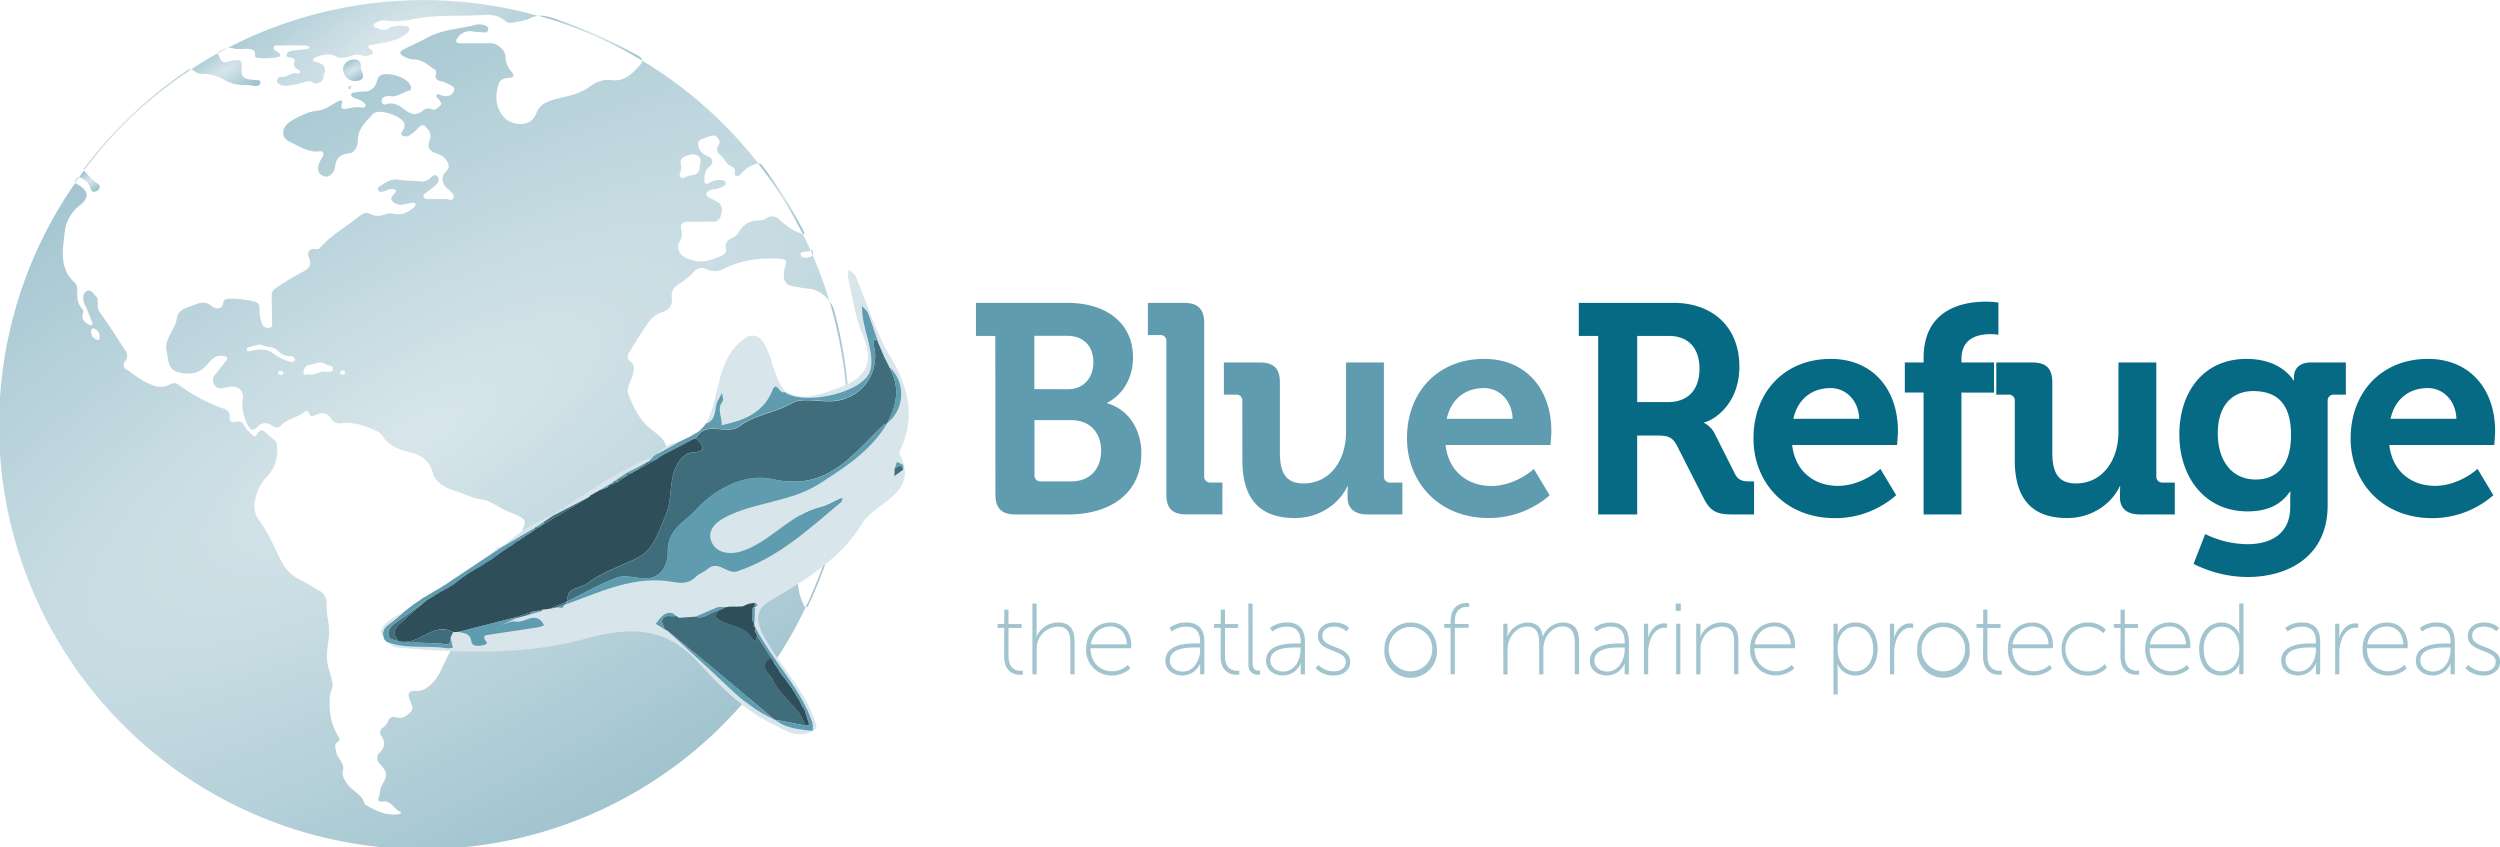 <svg xmlns="http://www.w3.org/2000/svg" xmlns:xlink="http://www.w3.org/1999/xlink" viewBox="0 0 949.71 321.92"><defs><style>.a{fill:#a1c4cf;}.b{fill:url(#a);}.c{fill:url(#b);}.d{fill:url(#c);}.e{fill:url(#d);}.f{fill:url(#e);}.g{fill:url(#f);}.h{fill:url(#g);}.i{fill:url(#h);}.j{fill:url(#i);}.k{fill:url(#j);}.l{fill:url(#k);}.m{fill:url(#l);}.n{fill:url(#m);}.o{filter:url(#n);}.p{fill:#d8e6eb;}.q{fill:#609caf;}.r{fill:#2e4e59;}.s{fill:#406d7c;}.t{fill:#066a84;}</style><radialGradient id="a" cx="154.08" cy="24.68" r="43.31" gradientTransform="translate(167 195.13) rotate(-120) scale(1 3)" gradientUnits="userSpaceOnUse"><stop offset="0" stop-color="#d8e6eb"/><stop offset="1" stop-color="#a1c4cf"/></radialGradient><radialGradient id="b" cx="42.45" cy="77.2" r="4.01" gradientTransform="translate(-136.89 229.76) rotate(-120) scale(1 3)" xlink:href="#a"/><radialGradient id="c" cx="94.32" cy="34.87" r="10.26" gradientTransform="translate(50.88 168.85) rotate(-120) scale(1 3)" xlink:href="#a"/><radialGradient id="d" cx="142.61" cy="35.08" r="3.95" gradientTransform="translate(122.79 211.2) rotate(-120) scale(1 3)" xlink:href="#a"/><radialGradient id="e" cx="141.4" cy="41.69" r="0.6" gradientTransform="translate(103.77 226.69) rotate(-120) scale(1 3)" xlink:href="#a"/><radialGradient id="f" cx="166.04" cy="173.98" r="156.94" gradientTransform="translate(-202.96 578.76) rotate(-120) scale(1 3)" xlink:href="#a"/><radialGradient id="g" cx="323.13" cy="180.92" r="41.53" gradientTransform="translate(14.65 732.15) rotate(-120) scale(1 3)" xlink:href="#a"/><radialGradient id="h" cx="60.78" cy="53.91" r="19.83" gradientTransform="translate(-48.89 187.4) rotate(-120) scale(1 3)" xlink:href="#a"/><radialGradient id="i" cx="232.78" cy="22.88" r="15.15" gradientTransform="translate(289.74 258.78) rotate(-120) scale(1 3)" xlink:href="#a"/><radialGradient id="j" cx="93.11" cy="27.63" r="1.53" gradientTransform="translate(67.89 149.71) rotate(-120) scale(1 3)" xlink:href="#a"/><radialGradient id="k" cx="37.72" cy="76.74" r="0.92" gradientTransform="translate(-142.8 224.53) rotate(-120) scale(1 3)" xlink:href="#a"/><radialGradient id="l" cx="305.29" cy="83.9" r="11.32" gradientTransform="translate(239.95 474.14) rotate(-120) scale(1 3)" xlink:href="#a"/><radialGradient id="m" cx="316.91" cy="104.41" r="0.73" gradientTransform="translate(204.09 535.48) rotate(-120) scale(1 3)" xlink:href="#a"/><filter id="n" name="AI_Shadow_1"><feGaussianBlur result="blur" stdDeviation="4" in="SourceAlpha"/><feOffset result="offsetBlurredAlpha" dx="-5" dy="5" in="blur"/><feMerge><feMergeNode in="offsetBlurredAlpha"/><feMergeNode in="SourceGraphic"/></feMerge></filter></defs><title>br_logo</title><path class="a" d="M390,246.91h-2.54v-1.46H390V240h1.61v5.46h5v1.46h-5v10.57c0,5.07,3,5.72,4.57,5.72a4.52,4.52,0,0,0,.88-.08v1.5a5.38,5.38,0,0,1-1,.08c-2,0-6.11-.73-6.11-7.11Z" transform="translate(-8.5 -8.39)"/><path class="a" d="M400.69,237.65h1.61v11.07a8,8,0,0,1-.15,1.58h.08a8.86,8.86,0,0,1,8.15-5.42c5,0,6.34,3,6.34,7.49v12.18h-1.61v-11.6c0-3.34-.42-6.49-4.73-6.49a8.15,8.15,0,0,0-7.76,6.11,9.56,9.56,0,0,0-.31,2.61v9.38h-1.61Z" transform="translate(-8.5 -8.39)"/><path class="a" d="M430.43,244.87c5.23,0,7.84,4.11,7.84,8.76,0,.42-.08,1-.08,1H422.78c0,5.57,3.77,8.76,8.22,8.76a8.7,8.7,0,0,0,6-2.42l.88,1.34A10.47,10.47,0,0,1,431,265a9.66,9.66,0,0,1-9.91-10C421.09,248.48,425.51,244.87,430.43,244.87Zm6.15,8.3c-.19-4.69-3-6.8-6.19-6.8-3.53,0-6.8,2.3-7.49,6.8Z" transform="translate(-8.5 -8.39)"/><path class="a" d="M463.13,252.82h1.27v-.65c0-4.27-2.19-5.73-5.26-5.73a9,9,0,0,0-5.49,1.84l-.92-1.31a10.05,10.05,0,0,1,6.49-2.11c4.42,0,6.8,2.46,6.8,7.26v12.41H464.4V262a8.8,8.8,0,0,1,.15-1.73h-.08a7.39,7.39,0,0,1-6.72,4.73c-3.11,0-6.53-1.73-6.53-5.57C451.22,252.9,459.71,252.82,463.13,252.82Zm-5.3,10.68c4.19,0,6.57-4.34,6.57-8.15v-1h-1.23c-3.27,0-10.26,0-10.26,5C452.91,261.35,454.56,263.5,457.83,263.5Z" transform="translate(-8.5 -8.39)"/><path class="a" d="M472.24,246.91H469.7v-1.46h2.54V240h1.61v5.46h5v1.46h-5v10.57c0,5.07,3,5.72,4.57,5.72a4.52,4.52,0,0,0,.88-.08v1.5a5.38,5.38,0,0,1-1,.08c-2,0-6.11-.73-6.11-7.11Z" transform="translate(-8.5 -8.39)"/><path class="a" d="M482.73,237.65h1.61v22.51c0,2.69,1.38,3,2.27,3a4.61,4.61,0,0,0,.58,0v1.5a3.64,3.64,0,0,1-.69.08c-1.11,0-3.76-.42-3.76-4Z" transform="translate(-8.5 -8.39)"/><path class="a" d="M501.33,252.82h1.27v-.65c0-4.27-2.19-5.73-5.26-5.73a9,9,0,0,0-5.49,1.84l-.92-1.31a10.05,10.05,0,0,1,6.49-2.11c4.42,0,6.8,2.46,6.8,7.26v12.41H502.6V262a8.8,8.8,0,0,1,.15-1.73h-.08A7.39,7.39,0,0,1,496,265c-3.11,0-6.53-1.73-6.53-5.57C489.42,252.9,497.91,252.82,501.33,252.82ZM496,263.5c4.19,0,6.57-4.34,6.57-8.15v-1h-1.23c-3.27,0-10.26,0-10.26,5C491.11,261.35,492.76,263.5,496,263.5Z" transform="translate(-8.5 -8.39)"/><path class="a" d="M509.32,261a8.37,8.37,0,0,0,6,2.42c2.34,0,4.42-1.23,4.42-3.61,0-4.88-10.57-3.5-10.57-9.76,0-3.42,2.88-5.19,6.15-5.19,3.92,0,5.69,2.08,5.69,2.08l-1,1.31a6.57,6.57,0,0,0-4.84-1.81c-2.19,0-4.34,1-4.34,3.5,0,5,10.57,3.5,10.57,9.87,0,3.07-2.61,5.19-6.15,5.19a9.3,9.3,0,0,1-7-2.77Z" transform="translate(-8.5 -8.39)"/><path class="a" d="M544.33,244.87a9.88,9.88,0,0,1,10,10,10,10,0,1,1-19.9,0A9.88,9.88,0,0,1,544.33,244.87Zm0,18.56a8.35,8.35,0,0,0,8.26-8.61,8.26,8.26,0,1,0-16.52,0A8.35,8.35,0,0,0,544.33,263.43Z" transform="translate(-8.5 -8.39)"/><path class="a" d="M559.55,246.91h-2.42v-1.46h2.42v-.88c0-6.34,4.15-7.11,6.07-7.11a5.6,5.6,0,0,1,1,.08V239a4.47,4.47,0,0,0-.88-.08c-1.54,0-4.57.62-4.57,5.57v.92h5.26v1.46h-5.26v17.64h-1.61Z" transform="translate(-8.5 -8.39)"/><path class="a" d="M579.57,245.33h1.61v3.38a8,8,0,0,1-.15,1.58h.08a8.58,8.58,0,0,1,7.38-5.42c3.84,0,5.65,1.81,6.07,5.23h.08a8.36,8.36,0,0,1,7.3-5.23c5,0,6.42,2.92,6.42,7.49v12.18h-1.61v-11.6c0-3.61-.73-6.57-4.8-6.57-3.19,0-5.92,2.84-6.76,5.84a10,10,0,0,0-.38,3v9.38h-1.61v-11.6c0-3.3-.46-6.57-4.69-6.57-3.42,0-6.11,3-7,6.19a9.56,9.56,0,0,0-.31,2.61v9.38h-1.61Z" transform="translate(-8.5 -8.39)"/><path class="a" d="M624.42,252.82h1.27v-.65c0-4.27-2.19-5.73-5.26-5.73a9,9,0,0,0-5.49,1.84L614,247a10.05,10.05,0,0,1,6.49-2.11c4.42,0,6.8,2.46,6.8,7.26v12.41h-1.61V262a8.8,8.8,0,0,1,.15-1.73h-.08A7.39,7.39,0,0,1,619,265c-3.11,0-6.53-1.73-6.53-5.57C612.51,252.9,621,252.82,624.42,252.82Zm-5.3,10.68c4.19,0,6.57-4.34,6.57-8.15v-1h-1.23c-3.27,0-10.26,0-10.26,5C614.2,261.35,615.85,263.5,619.11,263.5Z" transform="translate(-8.5 -8.39)"/><path class="a" d="M633,245.33h1.61V249a8,8,0,0,1-.15,1.58h.08c1-3,3.11-5.38,6.15-5.38a6,6,0,0,1,1.11.12v1.61a6.32,6.32,0,0,0-.88-.08c-3,0-4.88,2.54-5.72,5.38a13.65,13.65,0,0,0-.58,4v8.3H633Z" transform="translate(-8.5 -8.39)"/><path class="a" d="M645.09,237.65H647v2.8h-1.92Zm.15,7.68h1.61v19.21h-1.61Z" transform="translate(-8.5 -8.39)"/><path class="a" d="M652.86,245.33h1.61v3.38a8,8,0,0,1-.15,1.58h.08a8.86,8.86,0,0,1,8.15-5.42c5,0,6.34,3,6.34,7.49v12.18h-1.61v-11.6c0-3.34-.42-6.49-4.73-6.49a8.15,8.15,0,0,0-7.76,6.11,9.56,9.56,0,0,0-.31,2.61v9.38h-1.61Z" transform="translate(-8.5 -8.39)"/><path class="a" d="M682.6,244.87c5.22,0,7.84,4.11,7.84,8.76,0,.42-.08,1-.08,1H675c0,5.57,3.77,8.76,8.22,8.76a8.7,8.7,0,0,0,6-2.42l.88,1.34a10.47,10.47,0,0,1-6.84,2.65,9.66,9.66,0,0,1-9.91-10C673.26,248.48,677.68,244.87,682.6,244.87Zm6.15,8.3c-.19-4.69-3-6.8-6.19-6.8-3.53,0-6.8,2.3-7.49,6.8Z" transform="translate(-8.5 -8.39)"/><path class="a" d="M705,245.33h1.61v2.31a9.8,9.8,0,0,1-.12,1.54h.08a7.2,7.2,0,0,1,6.92-4.3c5.15,0,8.3,4.11,8.3,10.07,0,6.11-3.57,10.07-8.53,10.07a7.34,7.34,0,0,1-6.72-4.34h-.08a8.56,8.56,0,0,1,.15,1.69v9.87H705Zm8.26,18.1c3.77,0,6.84-3.11,6.84-8.49,0-5.19-2.77-8.49-6.68-8.49-3.54,0-6.84,2.5-6.84,8.53C706.54,259.24,708.92,263.43,713.23,263.43Z" transform="translate(-8.5 -8.39)"/><path class="a" d="M726.45,245.33h1.61V249a8,8,0,0,1-.15,1.58H728c1-3,3.11-5.38,6.15-5.38a6,6,0,0,1,1.11.12v1.61a6.32,6.32,0,0,0-.88-.08c-3,0-4.88,2.54-5.72,5.38a13.65,13.65,0,0,0-.58,4v8.3h-1.61Z" transform="translate(-8.5 -8.39)"/><path class="a" d="M746.74,244.87a9.88,9.88,0,0,1,10,10,10,10,0,1,1-19.9,0A9.88,9.88,0,0,1,746.74,244.87Zm0,18.56a8.35,8.35,0,0,0,8.26-8.61,8.26,8.26,0,1,0-16.52,0A8.35,8.35,0,0,0,746.74,263.43Z" transform="translate(-8.5 -8.39)"/><path class="a" d="M761.88,246.91h-2.54v-1.46h2.54V240h1.61v5.46h5v1.46h-5v10.57c0,5.07,3,5.72,4.57,5.72a4.52,4.52,0,0,0,.88-.08v1.5a5.38,5.38,0,0,1-1,.08c-2,0-6.11-.73-6.11-7.11Z" transform="translate(-8.5 -8.39)"/><path class="a" d="M780.55,244.87c5.22,0,7.84,4.11,7.84,8.76,0,.42-.08,1-.08,1H772.91c0,5.57,3.77,8.76,8.22,8.76a8.7,8.7,0,0,0,6-2.42l.88,1.34a10.47,10.47,0,0,1-6.84,2.65,9.66,9.66,0,0,1-9.91-10C771.22,248.48,775.64,244.87,780.55,244.87Zm6.15,8.3c-.19-4.69-3-6.8-6.19-6.8-3.53,0-6.8,2.3-7.49,6.8Z" transform="translate(-8.5 -8.39)"/><path class="a" d="M801.61,244.87a9.27,9.27,0,0,1,6.88,2.73l-1,1.31a8.35,8.35,0,0,0-5.88-2.46,8.5,8.5,0,0,0,0,17,8.48,8.48,0,0,0,6.42-2.77l.85,1.34a9.8,9.8,0,0,1-7.26,3,9.66,9.66,0,0,1-9.91-10A9.77,9.77,0,0,1,801.61,244.87Z" transform="translate(-8.5 -8.39)"/><path class="a" d="M814.07,246.91h-2.54v-1.46h2.54V240h1.61v5.46h5v1.46h-5v10.57c0,5.07,3,5.72,4.57,5.72a4.52,4.52,0,0,0,.88-.08v1.5a5.38,5.38,0,0,1-1,.08c-2,0-6.11-.73-6.11-7.11Z" transform="translate(-8.5 -8.39)"/><path class="a" d="M832.74,244.87c5.23,0,7.84,4.11,7.84,8.76,0,.42-.08,1-.08,1H825.09c0,5.57,3.77,8.76,8.22,8.76a8.7,8.7,0,0,0,6-2.42l.88,1.34a10.47,10.47,0,0,1-6.84,2.65,9.66,9.66,0,0,1-9.91-10C823.4,248.48,827.82,244.87,832.74,244.87Zm6.15,8.3c-.19-4.69-3-6.8-6.19-6.8-3.53,0-6.8,2.3-7.49,6.8Z" transform="translate(-8.5 -8.39)"/><path class="a" d="M852.57,244.87a7.43,7.43,0,0,1,6.65,4.34h.08a8.08,8.08,0,0,1-.15-1.58v-10h1.61v26.89h-1.61v-2.42a6.24,6.24,0,0,1,.15-1.46h-.08a7.35,7.35,0,0,1-7,4.34c-5.15,0-8.3-4.11-8.3-10.07C844,248.83,847.54,244.87,852.57,244.87Zm-.23,18.56c3.53,0,6.84-2.5,6.84-8.53,0-4.26-2.19-8.45-6.69-8.45-3.76,0-6.84,3.11-6.84,8.49C845.65,260.12,848.42,263.43,852.34,263.43Z" transform="translate(-8.5 -8.39)"/><path class="a" d="M887,252.82h1.27v-.65c0-4.27-2.19-5.73-5.26-5.73a9,9,0,0,0-5.49,1.84l-.92-1.31a10.05,10.05,0,0,1,6.49-2.11c4.42,0,6.8,2.46,6.8,7.26v12.41h-1.61V262a8.8,8.8,0,0,1,.15-1.73h-.08a7.39,7.39,0,0,1-6.72,4.73c-3.11,0-6.53-1.73-6.53-5.57C875.05,252.9,883.54,252.82,887,252.82Zm-5.3,10.68c4.19,0,6.57-4.34,6.57-8.15v-1H887c-3.27,0-10.26,0-10.26,5C876.74,261.35,878.39,263.5,881.66,263.5Z" transform="translate(-8.5 -8.39)"/><path class="a" d="M895.57,245.33h1.61V249a8,8,0,0,1-.15,1.58h.08c1-3,3.11-5.38,6.15-5.38a6,6,0,0,1,1.11.12v1.61a6.32,6.32,0,0,0-.88-.08c-3,0-4.88,2.54-5.72,5.38a13.65,13.65,0,0,0-.58,4v8.3h-1.61Z" transform="translate(-8.5 -8.39)"/><path class="a" d="M915.32,244.87c5.22,0,7.84,4.11,7.84,8.76,0,.42-.08,1-.08,1H907.68c0,5.57,3.77,8.76,8.22,8.76a8.7,8.7,0,0,0,6-2.42l.88,1.34A10.47,10.47,0,0,1,915.9,265,9.66,9.66,0,0,1,906,255C906,248.48,910.41,244.87,915.32,244.87Zm6.15,8.3c-.19-4.69-3-6.8-6.19-6.8-3.53,0-6.8,2.3-7.49,6.8Z" transform="translate(-8.5 -8.39)"/><path class="a" d="M938.15,252.82h1.27v-.65c0-4.27-2.19-5.73-5.26-5.73a9,9,0,0,0-5.49,1.84l-.92-1.31a10.05,10.05,0,0,1,6.49-2.11c4.42,0,6.8,2.46,6.8,7.26v12.41h-1.61V262a8.8,8.8,0,0,1,.15-1.73h-.08a7.39,7.39,0,0,1-6.72,4.73c-3.11,0-6.53-1.73-6.53-5.57C926.24,252.9,934.73,252.82,938.15,252.82Zm-5.3,10.68c4.19,0,6.57-4.34,6.57-8.15v-1h-1.23c-3.27,0-10.26,0-10.26,5C927.93,261.35,929.58,263.5,932.85,263.5Z" transform="translate(-8.5 -8.39)"/><path class="a" d="M946.14,261a8.37,8.37,0,0,0,6,2.42c2.34,0,4.42-1.23,4.42-3.61,0-4.88-10.57-3.5-10.57-9.76,0-3.42,2.88-5.19,6.15-5.19,3.92,0,5.69,2.08,5.69,2.08l-1,1.31a6.57,6.57,0,0,0-4.84-1.81c-2.19,0-4.34,1-4.34,3.5,0,5,10.57,3.5,10.57,9.87,0,3.07-2.61,5.19-6.15,5.19a9.3,9.3,0,0,1-7-2.77Z" transform="translate(-8.5 -8.39)"/><path class="b" d="M97.21,26.79c1.78.58,3.9,0,5.84.21,1.24.1,2.58.43,2.33,2.25-.13.92.52,1.07,1.22,1.15a25,25,0,0,0,7-.24c.51-.08,1.16-.08,1.26-.77s-.52-.87-.89-1.22c-.57-.54-1.8-.72-1.5-1.74s1.41-.73,2.2-.74c3.1-.05,6.2-.06,9.3,0,.72,0,2,0,2,.67,0,.92-1.31.65-2.06.77-1.53.25-3.08.32-4.61.58-.9.15-1.89.6-1.94,1.58s1.11.78,1.78,1,1.58.5,1.26,1.4c-.6,1.67.08,2.58,1.49,3.23.32.15.7.27.59.74s-.53.83-.9.7c-2.35-.82-4,1.55-6.31,1.23-.83-.12-1.43.62-1.55,1.46s.56,1.18,1.25,1.5c1.58.73,3.2.27,4.75.1a28.13,28.13,0,0,0,4.92-1.22,2.9,2.9,0,0,1,2.54.2,2.77,2.77,0,0,0,4.28-2.18,1.86,1.86,0,0,1,0-.53c1.33-3-.17-4.37-2.94-5-.45-.1-1-.27-1.06-.83s.57-.87,1.06-1c2.55-.86,5-1.68,7.74-.18,1.7.94,3.67.29,5.41-.26a7.27,7.27,0,0,1,4.55-.16,3.81,3.81,0,0,0,2.63-.14c.54-.22,1.23-.28,1.36-1s-.51-.85-.9-1.2-1.06-.65-.86-1.22.92-.35,1.43-.47c4.48-1,9.23-1.19,13-4.33.61-.51,1.29-1,1.09-1.89s-1.15-.94-1.89-1c-2-.14-4.06-.26-5.9.91s-3.38.37-5-.28c-1.09-.45-1-1.38.06-1.82a7.29,7.29,0,0,1,3.56-.93,29.7,29.7,0,0,0,10.66-.47c8.61-1.75,17.35-1,26-1.56,3.28-.2,6.29-.11,9,2.27,1.37,1.2,3.52.59,5.19.16a17.06,17.06,0,0,0,3.89-1,8.47,8.47,0,0,1,3.47-1.08A161.44,161.44,0,0,0,95,26.61,4.59,4.59,0,0,1,97.21,26.79Z" transform="translate(-8.5 -8.39)"/><path class="c" d="M42.9,80a1.39,1.39,0,0,0,1.51,1.25A2.18,2.18,0,0,0,46.2,80a1.32,1.32,0,0,0-.58-1.86c-2-1.12-3.26-2.88-4.78-4.45a2.18,2.18,0,0,1-.41-.54q-1,1.29-1.9,2.61a2.22,2.22,0,0,1,.77.23A5.81,5.81,0,0,1,42.9,80Z" transform="translate(-8.5 -8.39)"/><path class="d" d="M85.3,36.45a16.59,16.59,0,0,1,9,2.6,13.92,13.92,0,0,0,7.61,1.56,32.15,32.15,0,0,1,3.33.48c1,.05,2.16-.21,2.21-1.32s-1.19-.94-2-1c-4.84-.31-5.32-.82-5.13-5.71.06-1.59-.82-2-2.16-1.81a14.08,14.08,0,0,0-3,.52c-3,1.08-3-1.63-4-3.12q-5.14,2.86-10,6.08a2.26,2.26,0,0,1,1.11.66A4.09,4.09,0,0,0,85.3,36.45Z" transform="translate(-8.5 -8.39)"/><path class="e" d="M143.44,39.18c4.27-.15,2.87-2.84,2.13-4.72.2-2.11-.35-3.35-2.15-3.48-2.39-.17-4.54,1.59-4.58,3.56A4.55,4.55,0,0,0,143.44,39.18Z" transform="translate(-8.5 -8.39)"/><path class="f" d="M141.51,41.09a.67.67,0,0,0-.71.63c0,.32.07.66.44.56s.54-.39.72-.53C142.09,41.21,141.83,41.08,141.51,41.09Z" transform="translate(-8.5 -8.39)"/><path class="g" d="M313.58,237.71c-2.59-5.93-3-11.78,1.36-17.08,2.42-2.94.53-5.29-.43-7.88-.88-2.37-2.11-4.65-1.8-7.35.24-2-1.38-3.1-2.6-4.24a25.3,25.3,0,0,0-3.85-3.14c-2.17-1.35-2.29-5.21-.84-8.32.77-1.65,1.66-3.52,1.28-5.33-.44-2.09-3.42-3.52-5.69-2.85-2.63.77-4.33-.06-6-2.11-3.38-4.1-5.26-3.59-9.17-1-3.46,2.29-6.66,3-10.51,1.4a6.78,6.78,0,0,0-4.91.12c-4.17,1.53-7.45,1.23-9.22-3-1-2.39-3.32-3.88-5.33-5.44-4.38-3.4-6.6-8.22-8.6-13.1-1-2.44.8-4.84,1.46-7.18s1.23-4.06-1-5.71c-1-.76-1-1.71-.31-3q3.45-5.84,7.3-11.41A10,10,0,0,1,260,127c2.71-.84,4-2.65,3.71-5.31-.39-3.12,1.16-4.6,3.6-6a29.24,29.24,0,0,0,5.14-4.37,3.65,3.65,0,0,1,4.29-.72,7.25,7.25,0,0,0,6.65-.1c7-3.44,14.36-4.36,22-3.72,1.84.15,1.93,1.14,1.46,2.61-1.27,4-.55,6.9,2,7.5a50.89,50.89,0,0,0,7.19,1.21c2.75.24,5.7,2.24,7.59,4.73a159.76,159.76,0,0,0-6.42-17.51c-.48.64-1.58.81-2.27,1-1.16-.09-2.24-.21-2.31-1.27s1-.93,1.74-1.08a1.91,1.91,0,0,1,.53,0,7.16,7.16,0,0,0,1.55-.37q-1.42-3.17-3-6.26a5,5,0,0,1-.88-.35c-3.22-1.07-5.73-3.18-8.22-5.36a3.55,3.55,0,0,0-4.75-.26,4.18,4.18,0,0,1-2.16.71c-3.69,0-6.6,1.27-8.37,4.71a4.45,4.45,0,0,1-2.29,1.86c-1.6.74-3,1.87-2.52,4,.37,1.85-.72,2.54-2.26,3.17-3.36,1.39-6.79,2.56-10.37,1.47-1.7-.52-3.65-1-4.77-2.81a3.91,3.91,0,0,1-.17-4.36,5.37,5.37,0,0,0,.67-4.25c-.6-2.4.25-3.29,2.73-3.25,1.49,0,3,0,4.48,0v0c1.49,0,3-.1,4.47,0a3.06,3.06,0,0,0,3.37-2.56c.49-1.72.7-3.6-1.19-4.82-.7-.45-1.45-.81-2.18-1.21-.93-.51-2.43-1.1-2.21-2,.27-1.11,1.7-1.78,3-1.76a8.68,8.68,0,0,0,3.53-1.16,1.12,1.12,0,0,0,.82-1.24,1.18,1.18,0,0,0-1.13-1,7.54,7.54,0,0,0-5.15,1c-1.19.73-1.86.19-1.82-.86.06-1.79,0-3.65,1.68-5.06,2.13-1.81,1.66-3.56-1-4.51a4.77,4.77,0,0,1-3-4.08c-.3-1.84,1.39-2.09,2.64-2.57a17.21,17.21,0,0,1,2.52-.88,2.31,2.31,0,0,1,2.43,1.16,2,2,0,0,1,.15,2.47,2.47,2.47,0,0,0,.54,3.64c1.67,1.44,2.41,3.83,4.76,4.61a1.5,1.5,0,0,1,.84,1.8c-.09.58-.27,1.27.43,1.58s1.37-.13,1.87-.68a11.09,11.09,0,0,1,5.84-3.83,6.39,6.39,0,0,1,.81-.14A161.78,161.78,0,0,0,252.44,31.4a3.63,3.63,0,0,1-1.21,2.13c-2.89,3.2-5.76,6-10.76,5.29-2.95-.4-5.83.91-8.33,2.73-4,2.9-8.83,3.42-13.36,4.73-3,.86-5.42,2.06-6.55,5.16a8.59,8.59,0,0,1-1.29,2.13c-2.27,3-8.72,2.39-11.41-1.1-3-3.88-3-8.16-1.45-12.54.55-1.57,2.16-1.77,3.59-1.91,1.82-.18,2.51-.67,1.15-2.4a9.08,9.08,0,0,1-2.35-6c0-2.06-3-4.7-5.1-4.78-1.91-.08-3.82,0-5.73,0v0c-2.15,0-4.3.08-6.44,0-1.25-.07-1.9-.62-.94-2a5.69,5.69,0,0,1,5.87-2.5,42,42,0,0,0,4.44.37A1.26,1.26,0,0,0,194,19.57c.1-.8-.42-1.17-1.06-1.47a6.45,6.45,0,0,0-4.39-.12c-5.93,1.44-12.17,1.7-17.71,4.7-3,1.64-6.2,3-9.24,4.61-1.48.78-1.26,1.82.16,2.46A9.54,9.54,0,0,0,165.61,31c3.35-.12,5.4,2.17,7.88,3.69a1.45,1.45,0,0,1,.62,1.86c-.49,1.56.24,2.3,1.76,2.64a12.31,12.31,0,0,1,3,1.15c1.13.58,2.72,1.14,2,2.82-.64,1.53-2.18,1.86-3.77,1.72-.17,0-.34-.12-.51-.15-.77-.15-1.69-1.06-2.25-.19-.44.69.65,1.25,1.05,1.88s1.13,1.27.4,2-1.88,2-3.21,1.48a3.34,3.34,0,0,0-3.73.73c-2.29,1.83-4.43,1.1-6.51-.49S158.08,47,155.15,48a1.16,1.16,0,0,1-1.62-1,1.42,1.42,0,0,1,.86-1.75,4.14,4.14,0,0,1,2.44-.33c2.75.47,4.75-1.64,7.25-2.13.9-.18.61-1.51.15-2.35-1.48-2.73-8.17-4.77-11-3.48-1.49.68-1.36,2.16-1.91,3.27a4.61,4.61,0,0,1-4.63,2.93,24.18,24.18,0,0,0-3.72.37c-.46.06-1,.23-1.07.8s.46.89.94,1.12c1.33.64,2.86.9,3.93,2,.32.34.81.61.56,1.18a1.08,1.08,0,0,1-1.18.65c-2.23-.44-4.36.08-6.53.49-1.3.24-1.62-.69-1.32-1.68.62-2.05-.37-1.72-1.54-1.11-2.47,1.3-4.8,3.19-7.58,3.44-3.36.3-6.09,1.77-8.93,3.25C118,54.9,116,56.43,116.09,59s2.58,3.28,4.42,4.22c2.94,1.49,5.87,3.13,9.46,2.64,1.33-.18,1.73.82,1.08,2.05a19,19,0,0,0-1.39,2.69c-.88,2.61-.09,4.14,2.37,4.84,1.36.39,3.51-1.4,3.71-3.39.33-3.33,1.75-5,5.34-5.41,2.43-.26,3.37-2.85,3.36-5.09,0-4.49,3.35-7,5.74-9.87,1.87-2.24,10.56.58,11.85,3.38a3.29,3.29,0,0,1-.3,2.58c-.25.72-1.39,1.45-.45,2.16a2.57,2.57,0,0,0,3.16-.27,15.16,15.16,0,0,0,2.85-2.41c1.61-2,2.74-1,3.79.44a3.74,3.74,0,0,1,.78,3.69c-1.16,3.07-.6,4.33,2.64,5.53a6.44,6.44,0,0,1,2.91,1.67c1.29,1.62,2.56,3.19.3,5.34-1.8,1.71-1.24,4.57.68,6.18.32.27.76.44,1,.77.6.9,1.93,1.62,1.35,2.89s-1.88.39-2.86.38c-2.21,0-4.42,0-6.62,0-.69,0-1.53.06-1.82-.8s.4-1.18.9-1.58c1.25-1,2.6-1.88,3.75-3,.88-.84,1.54-2.15.63-3.2-1.06-1.22-2.09,0-2.88.69a4.32,4.32,0,0,1-3.59,1.17c-2.83-.28-5.66-.16-8.52-.67-2.56-.45-5,1.28-7.25,2.71a1.07,1.07,0,0,0-.19,1.47c.33.59.87.48,1.42.41,1.36-.16,2.49-1.25,3.95-1,.79.15,1.79.41.92,1.44s-2.07,2-1,3.18A4.45,4.45,0,0,0,162.09,86a31.72,31.72,0,0,1,3.16-.58c.46-.06,1.07.06,1.14.62a1.46,1.46,0,0,1-.5,1c-2.29,2.11-4.86,3.36-8.09,2.5a5.27,5.27,0,0,0-3.16.33,6.68,6.68,0,0,1-5.54-.2c-2.18-1.12-3.61.53-5.08,1.64C139.26,95,134,98,130,102.6c-.51.6-1.28.48-2,.4a2,2,0,0,0-2.23,2.92c1.28,3.1.46,4.4-2.47,5.85a108.68,108.68,0,0,0-10.2,6.17,3,3,0,0,0-1.37,2.61c0,3.28.06,6.56.11,9.84,0,1,.47,2.17-1,2.51a2.38,2.38,0,0,1-2.9-1.79,16,16,0,0,1-.87-5.63c0-1.7-.72-2.21-2.49-2.68a37.51,37.51,0,0,0-9-.93c-1.08,0-2,.28-2.2,1.38-.55,3.17-3.24,2.39-4.31,1.51-2.14-1.75-4-1.64-6.22-.75-2.91,1.15-6.66,1.75-7.17,5.33-.63,4.45-4.9,7.71-3.89,12.45.64,3,.4,7,4.32,8,3.76,1,7.57.81,10.59-2.35,1.81-1.9,3.34-4.37,6.6-3.78.52.09,1.12-.05,1.42.54s-.14,1-.48,1.4c-1.37,1.72-2.71,3.47-4.08,5.19a2.94,2.94,0,0,0-.36,3.5,2.82,2.82,0,0,0,3.29,1.58c.75-.19,1.5-.4,2.26-.52,3.63-.59,5.91,1.35,5.39,4.84a15.65,15.65,0,0,0,2.06,10c.87,1.6,2.15,1.86,3.3.57,1.85-2.07,3.73-2,5.84-.6a2.33,2.33,0,0,0,3.47-.31c2.42-2.6,6.28-2.74,8.9-5.08a1.1,1.1,0,0,1,1.56.44c.55,1.84,1.44,1.36,2.71.75,2.31-1.09,4.35-.71,5.85,1.58a3.58,3.58,0,0,0,3.68,1.65c5.07-.55,9.69,1,14.08,3.32a3.81,3.81,0,0,1,1.44,1.26c2.55,4.24,6.71,5.48,11.18,6.62,3.77,1,6.86,2.92,8,7.4.94,3.61,4.49,5.71,7.77,6.8,2.6.86,5.17,1.92,7.74,2.84,1.81.65,3.67.52,5.48,1.28,2.69,1.14,5,2.85,7.68,4,1.23.56,2.55.87,3.76,1.55,3.13,1.76,3.07,1.89,1.83,5.32A28.1,28.1,0,0,1,201.1,219c-2.5,2.76-4,5.47-2.86,9.56,1.13,3.89-1.15,7.33-2.95,10.76-1.92,3.67-5.16,4.86-8.79,5.95-4.58,1.37-6.77,4.74-6.76,9.48,0,.3.11.67,0,.88-3,4.68-4,10.64-9.09,14a6.22,6.22,0,0,1-4.14,1.22c-2.64-.22-3.35.94-2.38,3.38.6,1.49,1.8,3.1.32,4.63s-3.08,2.77-5.52,2a2.28,2.28,0,0,0-3,1.45,5.19,5.19,0,0,1-2.08,2.57,2,2,0,0,0-.46,3c1.49,2.3,1.38,4.41-.61,6.36a2.75,2.75,0,0,0-.12,4.12c3.23,3.77,3.17,4.33.84,8.54-.77,1.39-.58,3.29-1.28,4.91-.37.84.76,1.21,1.6,1.07,3.33-.57,4.31,3,6.82,3.93.56.21-.14.78-.74.87-4.68.67-8.62-1.26-12.47-3.53-.15-.09-.36-.21-.4-.35-.78-3.14-3.65-4.45-5.67-6.5-1.59-1.61-3.1-4.41-2.69-5.71,1.13-3.55-2.24-5-2.48-7.72-.12-1.31-1.06-2.68.78-3.74,1-.55.21-1.67-.22-2.4-2.68-4.57-3.32-9.57-2.94-14.7.14-1.89,1.5-3.66.91-5.7-.45-1.52-.72-3.14-1.22-4.58-1.23-3.51-.82-6.94-.31-10.42a26.18,26.18,0,0,0-.24-9.41,20.76,20.76,0,0,1-.32-4.8,5.63,5.63,0,0,0-3-5.46c-2.54-1.44-5-3-7.64-4.27-5.1-2.51-7-7.47-9.19-12.09a71.43,71.43,0,0,0-5.66-10,8.93,8.93,0,0,1-1.72-7.89,16.61,16.61,0,0,1,4.64-9.08,14.57,14.57,0,0,0,3.65-11.84,2.51,2.51,0,0,0-1-2,19.23,19.23,0,0,1-3.15-2.62c-1.33-1.47-2.48-1.12-3.3.28s-1.19,1.15-2.15.2a13,13,0,0,1-3.17-3.78c-.6-1.34-2-1.06-3.19-.88-1.4.22-2.11-.33-2-1.74.19-1.83-.79-2.76-2.33-3.34a63.44,63.44,0,0,1-16.91-8.95,2.74,2.74,0,0,0-3.19-.37c-3.45,2.07-6.64.67-9.64-.83-2.47-1.23-4.61-3.12-7-4.61a2.07,2.07,0,0,1-.8-3.07c2.08-2.51.2-4.25-.93-6-2.8-4.4-5.71-8.74-8.69-13-.9-1.29-.5-2.64-.66-4-.07-.59.07-1.21-.44-1.66-1.18-1.05-2.33-3.32-4-2s-1.11,3.71-.23,5.46c1,2,1.65,4.07,2.53,6.08.19.43.32,1-.19,1.27-.26.13-.77-.12-1.11-.3-1.7-.92-2.87-2.1-2.09-4.28a1.61,1.61,0,0,0-.14-1.38c-2.28-2.28-2.12-5.14-2.07-8a3.71,3.71,0,0,0-1.42-2.61c-5.62-5.58-4-12.43-3.34-19a15,15,0,0,1,6-10.19c3.68-2.93,2.66-5.63-1.08-7.72a5,5,0,0,1-.94-.54A161,161,0,1,0,314.61,239C314,238.88,313.81,238.23,313.58,237.71ZM266.82,74.31a6.47,6.47,0,0,0,.28-3.61,2.39,2.39,0,0,1,1.53-2.83c1.73-.75,3.56-1.38,5.25-.11,1.49,1.12.36,2.85.45,4.25a2.9,2.9,0,0,1-2.49,2.9,7.94,7.94,0,0,0-3.39,1,1,1,0,0,1-1.31-.12A1.25,1.25,0,0,1,266.82,74.31ZM115.17,150.73c-.48,0-1-.06-1-.73a.74.74,0,0,1,.86-.71c.58,0,1.1.29,1.1.93S115.56,150.67,115.17,150.73Zm4.88-5c-.56.44-1.05.12-1.64,0a19.29,19.29,0,0,1-6.41-3.27c-2.54-1.75-5.39-1.42-8.22-.73-.51.12-1.34.37-1.52-.43s.64-1,1.26-1.15c1.2-.31,2.41-.6,3.69-.91,2.27,1.1,5,.54,7.07,2.55a5.81,5.81,0,0,0,4.63,1.91,1.42,1.42,0,0,1,1.56,1A.93.93,0,0,1,120.05,145.78Zm12.06,3.85c-2.17-.45-3.94,1.57-6.17,1.07-.78-.18-2.28.59-2.18-.56s.57-2.82,2-3c2.16-.25,4.25-1.85,6.61-.25.87.59,2.75.23,2.59,1.75S133.17,149.44,132.11,149.63Zm6.49,1.11c-.42-.05-.93-.07-.86-.65a1,1,0,0,1,1-.9.7.7,0,0,1,.84.72C139.56,150.51,139.13,150.7,138.6,150.74Zm-93-13.21A3.09,3.09,0,0,1,43.13,135c-.08-.67.08-2.12,1-1.87a3.52,3.52,0,0,1,2.27,3.09C46.26,136.81,46.38,137.75,45.57,137.53Z" transform="translate(-8.5 -8.39)"/><path class="h" d="M331.22,161.5c-.45-4.21-.8-8.43-1.32-12.63a175.49,175.49,0,0,0-4.53-22.57,10.18,10.18,0,0,0-1.77-3.49,161.47,161.47,0,0,1-9,116.19,1,1,0,0,0,.25,0c.73,0,.79-.82,1-1.33a156.8,156.8,0,0,0,14.64-55.11,28.74,28.74,0,0,1,1.13-7.2V163.57A20,20,0,0,1,331.22,161.5Z" transform="translate(-8.5 -8.39)"/><path class="i" d="M81.21,34.73a2.62,2.62,0,0,0-2,.67A162.75,162.75,0,0,0,40.76,71.95c-.35.46-.54.75-.33,1.17A161.85,161.85,0,0,1,81.21,34.73Z" transform="translate(-8.5 -8.39)"/><path class="j" d="M250.6,29.37a192.81,192.81,0,0,0-30.31-13.54c-2.37-.82-4.73-1.65-7.16-1.44a160.06,160.06,0,0,1,39.31,17C252.44,30.72,251.91,30.09,250.6,29.37Z" transform="translate(-8.5 -8.39)"/><path class="k" d="M92,27.76c-.34.15-.84.74-.79.81l0,.08q1.87-1,3.78-2A12,12,0,0,0,92,27.76Z" transform="translate(-8.5 -8.39)"/><path class="l" d="M37.25,76.71c-.42.53-.38.83-.15,1.05.47-.68.95-1.36,1.43-2C37.84,75.67,37.63,76.22,37.25,76.71Z" transform="translate(-8.5 -8.39)"/><path class="m" d="M313.86,97.18c.41-.28.09-.61-.07-.92A159.43,159.43,0,0,0,298,71.2a1.48,1.48,0,0,0-1.46-.68,161.05,161.05,0,0,1,16.91,26.77A.62.62,0,0,0,313.86,97.18Z" transform="translate(-8.5 -8.39)"/><path class="n" d="M317.41,104.43c-.07-.88-.49-1-1-.89.26.58.52,1.17.77,1.76A1.23,1.23,0,0,0,317.41,104.43Z" transform="translate(-8.5 -8.39)"/><g class="o"><path class="p" d="M311.73,152c6.83,4.08,13,1.29,19.71-1,10.88-3.73,14.44-9.37,9.71-20.54-2.88-6.79-3.82-14.42-5.52-21.7a8.55,8.55,0,0,1,.38-2.9c.85.78,2.09,1.39,2.5,2.36,4.35,10.19,7.47,21.09,13.12,30.49,7.26,12.08,9.85,23.65,3.47,36.57,0,.06-.07.14,0,.18,8.25,15.4-9.17,18.6-14.22,27-7.76,13-21.72,21.47-35.12,29.36-6.24,3.67-4.43,9.11-1.65,14.07,5.92,10.59,14.83,19.37,18.86,31.1.46,1.34,1.55,3-.71,4a9.6,9.6,0,0,0,0-3c-4.64-13.72-15.42-23.77-21.85-36.43l-.12.05-.14-.76-.17-.68.16-.76.16-5.41,0,0c1.15-.55,1.19-1.08,0-1.6l-2.38.4-2.27,1-2,.07h-3l-1.48.25-2-.15-1.11.17-8.29,3.52-6.28.47-.9-.62a.81.81,0,0,0-.29-.11c-1.28-1.72-3.07-1.36-4.42-.53s-2.15,2.3-3.2,3.49l3.34,2.09,1,.47c7.77,7.16,15.63,14.23,23.27,21.53,5.18,5,10.7,9.33,17.29,12.23a.79.79,0,0,0,.29.1c4.21,3.34,9.29,3.77,14.35,4.27-5.66,3.19-10.35-.28-15-2.5-11.82-5.63-20.78-15.22-29.38-24.44C265.24,240.66,250.84,242,236,246c-23.78,6.52-47.72,5.36-71.78,3.38-1.35-.11-2.59-1.45-3.88-2.22,7.35,3,15.22,1.22,22.77,2.48a9.52,9.52,0,0,0,2.4-.21l-.81-3.92,1-2,2.08-.11c2,.65,4.36.39,4.88,3.71.31,2,2.91,1.69,4.82,1.2s.36-1.48.17-2c-.68-1.75.66-1.69,1.55-1.83,6.28-1,12.57-1.89,18.85-2.86a12.17,12.17,0,0,0,2.13-.74,8.28,8.28,0,0,0-1-1.59c-3.24-3.13-6.41.84-9.75.19-1.61-.31-3.49.77-5.25,1.22l5.57-2.54,5-1.41,4.44-1.27.41-.54,2.46-.27,3.4-.66c1,.27,2,.72,2.33-.87l.74-.31,11.06-4.15c8.81-3.31,18.06-5.83,27.27-4.65,4.32.55,7.54,1.66,10.91-1.64,1.24-1.21,3.1-1.77,4.42-2.93,4.12-3.62,7.44,2.13,11.27.86,15.51-5.14,27.22-16,39.39-26.2.38-.31.49-.94.73-1.42-.29,0-.63-.23-.86-.13-2.56,1.11-5,2.68-7.66,3.33-11.58,2.83-18.86,13.22-29.85,16.83-3.79,1.24-8.91,1-11.12-2.83-2.45-4.28.59-7.86,4.5-9.94,11.38-6.05,25.08-5.81,36-12.84,9.71-6.23,19.55-12.5,25.72-22.8l0-.07a14.11,14.11,0,0,0,.83-21.7.84.84,0,0,0-.07-.33l-1.82-3.54a.67.67,0,0,0-.11-.31L347,133.33l-.17-.66c-1.17-3.42-2.25-6.88-3.58-10.23-.44-1.1-1.54-1.94-2.35-2.9.12,1.58.12,3.18.38,4.74,1.08,6.6,4.28,13.68,2.87,19.67-2.05,8.66-25.45,13.77-32.7,8.35Zm41.66,29.25-.17,3,3.42-2.49c-.05-.62.13-1.49-.2-1.81a8,8,0,0,0-2.26-1.08Z" transform="translate(-8.5 -8.39)"/><path class="p" d="M281.72,164.27c5.54-10.39,3.59-24.21,14.42-32.12,4.15-3,6.91-.2,8.55,3.42,2.45,5.42,3.12,11.61,7,16.41l-.28.31c-1.74,1.18-2.94-4.64-4.55-.61-3.12,7.82-9.49,10.87-16.94,12.69-.78.19-1.56.4-2.34.6.34-3-1.94-6,.36-9,.52-.68-.09-2.23-.18-3.38-.5.92-1,1.85-1.49,2.76C284.62,158.24,286.13,162.78,281.72,164.27Z" transform="translate(-8.5 -8.39)"/><path class="q" d="M281.72,164.27c4.41-1.49,2.9-6,4.59-8.94.53-.9,1-1.84,1.49-2.76.09,1.15.7,2.7.18,3.38-2.3,3,0,6-.36,9,.78-.2,1.56-.41,2.34-.6,7.45-1.82,13.81-4.87,16.94-12.69,1.61-4,2.81,1.79,4.55.61,7.25,5.43,30.65.31,32.7-8.35,1.42-6-1.79-13.07-2.87-19.67-.25-1.56-.26-3.16-.38-4.74.8,1,1.91,1.8,2.35,2.9,1.33,3.36,2.4,6.81,3.58,10.23l-1.38-.4a10.92,10.92,0,0,0,0,2.41,17,17,0,0,1-14.93,21c-5.49.57-12.16-1.55-16.35.9-6.33,3.69-13.86,4.24-19.53,8.57-5.17,4-12.86-2.45-16.84,4.71l-1.47.6-10.08,5.33-.32.08-1.17.75L264,177l-.85.69-.31.08-3.18,1.05,2.07-2.1a.68.68,0,0,1,.29-.17l.86-.61a.67.67,0,0,1,.32-.14l7.81-4.35,3-1.43,1.24-.58.33-.16,3.42-2,1.18-1.16.71-.8Z" transform="translate(-8.5 -8.39)"/><path class="q" d="M184.7,245.54l.81,3.92a9.52,9.52,0,0,1-2.4.21c-7.54-1.25-15.42.48-22.77-2.48l-.79-.82c-1.08-2.48-.61-4.35,1.78-5.92a62.38,62.38,0,0,0,5.57-4.59L168,235l.84-.66a.85.85,0,0,1,.28-.16l1.22-1a.84.84,0,0,1,.29-.17l1.3-.93a1.05,1.05,0,0,1,.29-.15l1.08-.77.08-.06,1.08-.74.82-.41.88-.59,1.05-.56.88-.58,1.78-1,.92-.53a.71.71,0,0,1,.27-.18l.89-.58a.66.66,0,0,1,.29-.15L199,214.59l.33-.22.82-.56,1.47-1,2.41-1.58.63-.38,12.05-7-.11.9-.33.08-1.24,1h0l-1.17.74-.31.09-1.25,1a1.75,1.75,0,0,0-.32.09l-1.24,1-.67.15-2.39,1.82-.32.09-5,3.43,0,0L200,216.14a1.82,1.82,0,0,0-.34.08l-4.65,3a2,2,0,0,0-.33.09l-1.6,1a1.65,1.65,0,0,0-.34.09l-3.44,2.32h0l-3.93,3a1.77,1.77,0,0,0-.33.09l-1.59,1.06a1.45,1.45,0,0,0-.35.09l-1.17.73-1.09.47-.85.66-.33.09L178,230a1.75,1.75,0,0,0-.32.1l-1.16.73-.79.4c-3.76,2.78-7.43,5.67-11.3,8.28-2.23,1.5-4.25,3.07-3.1,5.91.36.89,2.41,1.1,3.69,1.62l1.15.07c4.7.25,9.4.62,14.11.67C181.95,247.82,185,249.63,184.7,245.54Z" transform="translate(-8.5 -8.39)"/><path class="p" d="M261.75,176.75l-2.07,2.1-.29.1-7.82,4.1-3.47,2.31-.71.55-.88.56-1.1.77.07.14-.89.3-3.05,1.84a2.25,2.25,0,0,1-.32.15l-3.42,2-.35.49-13.89,7.22-.28-.27C235.77,191.05,247.84,182.32,261.75,176.75Z" transform="translate(-8.5 -8.39)"/><path class="p" d="M199,214.59l-16.77,11.18Z" transform="translate(-8.5 -8.39)"/><path class="p" d="M216.73,203.82l-12.05,7a64.86,64.86,0,0,1,18.6-11.8l.28.27-3.34,2.25-3.14,2Z" transform="translate(-8.5 -8.39)"/><path class="p" d="M166.89,235.88a62.39,62.39,0,0,1-5.57,4.59c-2.39,1.57-2.86,3.44-1.78,5.92-.49-1.13-1.67-2.56-1.34-3.35C159.8,239.22,163.56,237.76,166.89,235.88Z" transform="translate(-8.5 -8.39)"/><path class="p" d="M271,171.48l-7.81,4.35C265.37,173.57,267.78,171.76,271,171.48Z" transform="translate(-8.5 -8.39)"/><path class="p" d="M279,167.35l-3.42,2Z" transform="translate(-8.5 -8.39)"/><path class="p" d="M204,211.24l-2.41,1.58C202,211.68,202.56,210.72,204,211.24Z" transform="translate(-8.5 -8.39)"/><path class="p" d="M171.94,232.08l-1.3.93Z" transform="translate(-8.5 -8.39)"/><path class="p" d="M170.36,233.18l-1.22,1Z" transform="translate(-8.5 -8.39)"/><path class="p" d="M174.46,230.36l-1.08.74Z" transform="translate(-8.5 -8.39)"/><path class="p" d="M173.31,231.16l-1.08.77Z" transform="translate(-8.5 -8.39)"/><path class="p" d="M275.24,169.47,274,170Z" transform="translate(-8.5 -8.39)"/><path class="p" d="M176.16,229.36l-.88.59Z" transform="translate(-8.5 -8.39)"/><path class="p" d="M182,225.92l-.89.58Z" transform="translate(-8.5 -8.39)"/><path class="p" d="M262.91,176l-.86.61Z" transform="translate(-8.5 -8.39)"/><path class="p" d="M200.17,213.82l-.82.56Z" transform="translate(-8.5 -8.39)"/><path class="p" d="M168.86,234.38,168,235Z" transform="translate(-8.5 -8.39)"/><path class="p" d="M280.87,165.39l-.71.8Z" transform="translate(-8.5 -8.39)"/><path class="p" d="M180.79,226.68l-.92.53Z" transform="translate(-8.5 -8.39)"/><path class="p" d="M178.09,228.21l-.88.58Z" transform="translate(-8.5 -8.39)"/><path class="r" d="M241.22,189.66a2.32,2.32,0,0,0,.33-.15l2.76-1,1.18-1.12-.07-.14.83.13,1.2-.75.65-.11,3.16-2.21a1.49,1.49,0,0,1,.32-.07l1.27-1,.67-.11.85-.68.33-.06,8.17-4.53.31-.08L264,177l.77-.39,1.17-.75.32-.08,10.08-5.33,1.47-.6c6.91,6.5-1.66,4.71-3.45,6-7.94,5.8-4.66,15.47-7.91,23-2.71,6.28-4.65,13.28-10.38,16.23-6.44,3.32-13.69,5.48-19.47,9.93-2.55,2-8,1.31-7.52,6.69l-.46.38L222,234.71l-2.46.27-2.91.65-.69.06-6.25,2.14-21.93,5.59-2.08.11c-7.47-4-12.59,4.63-19.51,3.61l-1.15-.07c-3.64-3.92-.38-6.09,2.17-8.38,2.81-2.52,5.69-5,8.54-7.43l.79-.4,1.16-.73A1.69,1.69,0,0,1,178,230l1.6-1.07.33-.09.85-.66,1.09-.47,1.17-.73a1.4,1.4,0,0,1,.35-.08l1.59-1.06a1.69,1.69,0,0,1,.33-.09l3.93-3h0l3.44-2.32a1.59,1.59,0,0,1,.34-.09l1.6-1.05a1.89,1.89,0,0,1,.33-.09l4.65-3a1.75,1.75,0,0,1,.35-.08l2.35-1.84h0l5-3.43a1.93,1.93,0,0,1,.32-.09l2.39-1.82.67-.15,1.24-1a1.68,1.68,0,0,1,.32-.09l1.25-1,.31-.09,1.17-.74h0l1.24-1,.33-.08,1.22-1,.69-.19,1.26-1,.35-.1,17.31-10.33.35-.49Z" transform="translate(-8.5 -8.39)"/><path class="s" d="M229.09,231.77c-.43-5.38,5-4.72,7.52-6.69,5.78-4.45,13-6.61,19.47-9.93,5.73-3,7.67-9.95,10.38-16.23,3.25-7.54,0-17.22,7.91-23,1.8-1.31,10.36.48,3.45-6,4-7.16,11.66-.76,16.84-4.71,5.67-4.33,13.2-4.88,19.53-8.57,4.19-2.44,10.86-.32,16.35-.9a17,17,0,0,0,14.93-21,10.92,10.92,0,0,1,0-2.41l1.38.4.17.66,2.17,5.09a.66.66,0,0,1,.11.31l1.82,3.54a.83.83,0,0,1,.07.33c4.36,7.41,3.2,14.61-.83,21.7l0,.07c-.3,0-.72,0-.9.14-12,11.21-21.34,25.68-42.45,20.85-9.94-2.27-21.26,3.11-29,11.53-4.31,4.71-11,7.54-10.84,16.16.09,4.14-2.06,10.44-9.18,10-3.34-.18-7.07-1.41-10-.34C241.48,225.16,235.37,228.7,229.09,231.77Z" transform="translate(-8.5 -8.39)"/><path class="q" d="M229.09,231.77c6.28-3.08,12.39-6.61,18.92-9,2.88-1.06,6.61.16,10,.34,7.12.39,9.27-5.9,9.18-10-.18-8.62,6.53-11.45,10.84-16.16,7.7-8.42,19-13.81,29-11.53,21.11,4.83,30.48-9.64,42.45-20.85.18-.17.59-.1.9-.14-6.17,10.3-16,16.57-25.72,22.8-11,7-24.66,6.79-36,12.84-3.91,2.08-6.95,5.66-4.5,9.94,2.21,3.86,7.33,4.07,11.12,2.83,11-3.61,18.27-14,29.85-16.83,2.67-.65,5.1-2.22,7.66-3.33.22-.1.57.08.86.13-.24.48-.35,1.11-.73,1.42-12.17,10.18-23.88,21.06-39.39,26.2-3.83,1.27-7.14-4.48-11.27-.86-1.32,1.16-3.18,1.71-4.42,2.93-3.38,3.31-6.59,2.2-10.91,1.64-9.21-1.18-18.46,1.34-27.27,4.65l-11.06,4.15.17-.72Z" transform="translate(-8.5 -8.39)"/><path class="s" d="M271.42,238.12l6.28-.47c3.35,1.23,5.61-1.83,8.55-2.18-.37.72-1.23,1.89-1,2.11,3.73,4.12,10.69,2.79,13.79,8.11a6.23,6.23,0,0,0,1.48,1.29l.61-1.91,5.26,8.16c-5.15,3.26-.44,6,.74,8.53,3,6.51,10,10.23,12.37,17.26l-11.64-2.23a.8.8,0,0,1-.29-.1c-7.61-6.41-15.2-12.86-22.85-19.23-5.87-4.89-11.81-9.69-17.72-14.53l-1-.47c-.34-1.17-1.26-2.55-.93-3.48.91-2.53,3.43-1.07,5.21-1.58a.81.81,0,0,1,.29.11Z" transform="translate(-8.5 -8.39)"/><path class="q" d="M187.77,243.41l21.93-5.59a2.52,2.52,0,0,0,0,.38l-5.57,2.54c1.76-.45,3.64-1.53,5.25-1.22,3.34.65,6.51-3.32,9.75-.19a8.28,8.28,0,0,1,1,1.59,12.17,12.17,0,0,1-2.13.74c-6.28,1-12.57,1.88-18.85,2.86-.88.14-2.22.09-1.55,1.83.19.48,1.78,1.45-.17,2s-4.51.77-4.82-1.2C192.13,243.8,189.8,244.07,187.77,243.41Z" transform="translate(-8.5 -8.39)"/><path class="r" d="M301.1,245.07l-.61,1.91a6.23,6.23,0,0,1-1.48-1.29c-3.11-5.32-10.06-4-13.79-8.11-.19-.21.67-1.38,1-2.11l2.86-1.37,1.48-.25h3l2-.07,2.27-1,2.38-.4,0,1.6,0,0-.43-.06-.43.76v4.64l.53.82.17.68-.47.46.61.31.12-.05-.06,1.61.68,1.17Z" transform="translate(-8.5 -8.39)"/><path class="q" d="M267,242.92c5.91,4.84,11.85,9.64,17.72,14.53,7.65,6.37,15.23,12.82,22.85,19.23-6.59-2.91-12.11-7.28-17.29-12.23C282.62,257.15,274.76,250.08,267,242.92Z" transform="translate(-8.5 -8.39)"/><path class="q" d="M300.28,243.22l.06-1.61c6.43,12.66,17.21,22.71,21.85,36.43a9.6,9.6,0,0,1,0,3l0,0c-5.06-.5-10.14-.93-14.35-4.27L319.47,279l1.49-.36-1.87-5.8-.68-.83-1.28-2.61-.74-1.17-1.15-1.94L313.73,264v0l-.7-.8a2,2,0,0,0-.08-.33l-.71-.81-.43-.75-1.09-1.2a1.73,1.73,0,0,0-.08-.33l-.71-.81-.47-1.09-.7-.82a2.15,2.15,0,0,0-.08-.32l-1-1.24-.46-1.12-.72-.79q0-.17-.07-.33l-5.26-8.16-.14-.68Z" transform="translate(-8.5 -8.39)"/><path class="s" d="M166.18,247.13c6.91,1,12-7.62,19.51-3.61l-1,2c.28,4.09-2.75,2.28-4.41,2.26C175.58,247.75,170.88,247.38,166.18,247.13Z" transform="translate(-8.5 -8.39)"/><path class="q" d="M350.34,164.3c4-7.09,5.19-14.29.83-21.7A14.11,14.11,0,0,1,350.34,164.3Z" transform="translate(-8.5 -8.39)"/><path class="q" d="M270.23,237.39c-1.77.51-4.3-.95-5.21,1.58-.33.93.58,2.3.93,3.48l-3.34-2.09c1-1.19,1.91-2.69,3.2-3.49S268.94,235.67,270.23,237.39Z" transform="translate(-8.5 -8.39)"/><path class="q" d="M289.11,234.1l-2.86,1.37c-2.95.35-5.2,3.41-8.55,2.18l8.29-3.53,1.11-.17Z" transform="translate(-8.5 -8.39)"/><path class="s" d="M356.64,181.79l-3.42,2.49.17-3C354.61,180.63,356,179.23,356.64,181.79Z" transform="translate(-8.5 -8.39)"/><path class="s" d="M228.63,232.16l-.17.72-.74.31-2.33.86-3.4.66Z" transform="translate(-8.5 -8.39)"/><path class="s" d="M209.7,238.21a2.52,2.52,0,0,1,0-.38l6.25-2.14-1.24,1.11Z" transform="translate(-8.5 -8.39)"/><path class="q" d="M356.64,181.79c-.68-2.56-2-1.16-3.25-.56l.79-2.33a8,8,0,0,1,2.26,1.08C356.78,180.3,356.59,181.17,356.64,181.79Z" transform="translate(-8.5 -8.39)"/><path class="q" d="M299.8,234l.43.06q-.08,2.7-.16,5.41l-.69-.06q0-2.32,0-4.64Z" transform="translate(-8.5 -8.39)"/><path class="q" d="M349.17,138.42,347,133.33Z" transform="translate(-8.5 -8.39)"/><path class="q" d="M214.7,236.8l1.24-1.11.69-.05,2.51-.1Z" transform="translate(-8.5 -8.39)"/><path class="q" d="M351.1,142.27l-1.82-3.54Z" transform="translate(-8.5 -8.39)"/><path class="q" d="M293.62,233.86h0Z" transform="translate(-8.5 -8.39)"/><path class="q" d="M225.4,234l2.33-.86C227.43,234.76,226.38,234.32,225.4,234Z" transform="translate(-8.5 -8.39)"/><path class="s" d="M219.13,235.53l-2.51.1,2.91-.65Z" transform="translate(-8.5 -8.39)"/><path class="q" d="M297.86,232.82l-2.27,1Z" transform="translate(-8.5 -8.39)"/><path class="q" d="M300.25,234l0-1.6C301.44,232.94,301.4,233.48,300.25,234Z" transform="translate(-8.5 -8.39)"/><path class="s" d="M299.38,239.4l.69.06-.17.76Z" transform="translate(-8.5 -8.39)"/><path class="s" d="M300.22,241.67l-.61-.31.47-.46Z" transform="translate(-8.5 -8.39)"/><path class="q" d="M271.42,238.12l-.9-.62Z" transform="translate(-8.5 -8.39)"/><path class="s" d="M276.35,170.49l-10.08,5.33Z" transform="translate(-8.5 -8.39)"/><path class="s" d="M262.87,177.8l-8.17,4.53,4.7-3.37.29-.1Z" transform="translate(-8.5 -8.39)"/><path class="s" d="M266,175.89l-1.17.75Z" transform="translate(-8.5 -8.39)"/><path class="s" d="M264,177l-.85.69Z" transform="translate(-8.5 -8.39)"/><path class="s" d="M175.75,231.25c-2.85,2.47-5.73,4.91-8.54,7.43-2.55,2.29-5.81,4.46-2.17,8.38-1.28-.52-3.33-.73-3.69-1.62-1.14-2.84.87-4.4,3.1-5.91C168.32,236.92,172,234,175.75,231.25Z" transform="translate(-8.5 -8.39)"/><path class="s" d="M207.35,210.86l-5,3.43Z" transform="translate(-8.5 -8.39)"/><path class="s" d="M199.62,216.23l-4.65,3Z" transform="translate(-8.5 -8.39)"/><path class="s" d="M189.26,222.8l-3.93,3Z" transform="translate(-8.5 -8.39)"/><path class="s" d="M192.7,220.47l-3.44,2.32Z" transform="translate(-8.5 -8.39)"/><path class="s" d="M210.07,209l-2.39,1.82Z" transform="translate(-8.5 -8.39)"/><path class="s" d="M202.32,214.31,200,216.14Z" transform="translate(-8.5 -8.39)"/><path class="s" d="M194.64,219.33l-1.6,1.05Z" transform="translate(-8.5 -8.39)"/><path class="s" d="M217.83,203.73l-1.22,1,.11-.9.35-.2Z" transform="translate(-8.5 -8.39)"/><path class="s" d="M179.63,229,178,230Z" transform="translate(-8.5 -8.39)"/><path class="s" d="M185,225.86l-1.59,1.06Z" transform="translate(-8.5 -8.39)"/><path class="s" d="M216.29,204.79l-1.24,1Z" transform="translate(-8.5 -8.39)"/><path class="s" d="M212,207.78l-1.24,1Z" transform="translate(-8.5 -8.39)"/><path class="s" d="M213.55,206.66l-1.25,1Z" transform="translate(-8.5 -8.39)"/><path class="s" d="M183.06,227l-1.17.73Z" transform="translate(-8.5 -8.39)"/><path class="s" d="M215,205.84l-1.17.74Z" transform="translate(-8.5 -8.39)"/><path class="s" d="M177.7,230.12l-1.16.73Z" transform="translate(-8.5 -8.39)"/><path class="s" d="M180.8,228.21l-.85.66Z" transform="translate(-8.5 -8.39)"/><path class="s" d="M237.45,192.11l-17.31,10.33.08-.87,3.34-2.25Z" transform="translate(-8.5 -8.39)"/><path class="q" d="M259.39,179l-4.7,3.37-.33.06-.85.68-.67.11-1.13,0-.15-.16Z" transform="translate(-8.5 -8.39)"/><path class="q" d="M251.57,184.21a1.47,1.47,0,0,0-.32.07l-3,1.22-.14-.15,3.47-2.31.14.16Z" transform="translate(-8.5 -8.39)"/><path class="q" d="M241.22,189.66l-3.42,2Z" transform="translate(-8.5 -8.39)"/><path class="q" d="M244.3,188.48l-2.76,1,3.05-1.84Z" transform="translate(-8.5 -8.39)"/><path class="s" d="M244.3,188.48l.29-.82.89-.3Z" transform="translate(-8.5 -8.39)"/><path class="s" d="M247.45,186.61l-1.2.75.27-.9.88-.55Z" transform="translate(-8.5 -8.39)"/><path class="q" d="M247.45,186.61l-.06-.7.71-.55.14.15-.15,1Z" transform="translate(-8.5 -8.39)"/><path class="q" d="M246.51,186.46l-.27.9-.83-.13Z" transform="translate(-8.5 -8.39)"/><path class="q" d="M220.22,201.58l-.08.87-.35.1-1.26,1-.69.19-.75-.1Z" transform="translate(-8.5 -8.39)"/><path class="s" d="M248.09,186.5l.15-1,3-1.22Z" transform="translate(-8.5 -8.39)"/><path class="s" d="M251.57,184.21l.14-1,1.13,0Z" transform="translate(-8.5 -8.39)"/><path class="s" d="M218.52,203.54l1.26-1Z" transform="translate(-8.5 -8.39)"/><path class="s" d="M253.51,183.07l.85-.68Z" transform="translate(-8.5 -8.39)"/><path class="r" d="M310.62,259.76a1.66,1.66,0,0,1,.08.33l1.09,1.2.43.75.71.81a1.88,1.88,0,0,1,.08.33l.7.8v0l1.51,2.31,1.15,1.94.74,1.17,1.28,2.61.68.83,1.87,5.8-1.49.36c-2.38-7-9.39-10.74-12.37-17.26-1.18-2.57-5.89-5.27-.74-8.53q0,.16.07.33l.72.79.46,1.12,1,1.24a2.08,2.08,0,0,1,.08.32l.7.82.47,1.09Z" transform="translate(-8.5 -8.39)"/><path class="s" d="M300.28,243.22l.68,1.17Z" transform="translate(-8.5 -8.39)"/><path class="s" d="M299.8,234l-.43.76Z" transform="translate(-8.5 -8.39)"/><path class="s" d="M315.24,266.31,313.72,264Z" transform="translate(-8.5 -8.39)"/><path class="s" d="M308.66,256.71l-1-1.24Z" transform="translate(-8.5 -8.39)"/><path class="s" d="M311.79,261.29l-1.09-1.2Z" transform="translate(-8.5 -8.39)"/><path class="s" d="M317.13,269.43l-.74-1.17Z" transform="translate(-8.5 -8.39)"/><path class="s" d="M307.16,254.36l-.72-.79Z" transform="translate(-8.5 -8.39)"/><path class="s" d="M309.45,257.86l-.7-.82Z" transform="translate(-8.5 -8.39)"/><path class="s" d="M310.62,259.76l-.71-.81Z" transform="translate(-8.5 -8.39)"/><path class="s" d="M312.93,262.84l-.71-.81Z" transform="translate(-8.5 -8.39)"/><path class="s" d="M313.71,264l-.7-.8Z" transform="translate(-8.5 -8.39)"/><path class="s" d="M319.09,272.86l-.68-.83Z" transform="translate(-8.5 -8.39)"/></g><path class="t" d="M615.62,136h-7.36V123.44h36c14.72,0,25,9.06,25,24.23,0,14.49-10,20.49-13.36,21.17v.23a9.22,9.22,0,0,1,4,4.08l7.81,15.51c1.25,2.38,3.17,2.6,5.66,2.6h1.47v12.57H667c-6,0-8.6-.91-11.21-6l-10.3-20.26c-1.7-3.17-3.4-3.74-7.58-3.74h-7.47v30H615.62Zm26.6,25.13c7.47,0,11.89-4.64,11.89-12.68S649.69,136,642.45,136h-12v25.13Z" transform="translate(-8.5 -8.39)"/><path class="t" d="M703.92,144.73c16.53,0,25.58,12.11,25.58,27.4,0,1.7-.34,5.32-.34,5.32H689.32c1.13,10.19,8.6,15.51,17.32,15.51,9.28,0,16.19-6.45,16.19-6.45l6,10a35.12,35.12,0,0,1-23.21,8.72c-19.13,0-31-13.81-31-30.23C674.6,157.18,686.6,144.73,703.92,144.73Zm10.87,22.75c-.23-6.91-5-11.66-10.87-11.66-7.36,0-12.57,4.42-14.15,11.66Z" transform="translate(-8.5 -8.39)"/><path class="t" d="M739.24,157.52h-7.13V146.09h7.13v-1.7c0-18.91,15.51-21.4,23.55-21.4a30.94,30.94,0,0,1,4.87.34v12.23a18.24,18.24,0,0,0-2.94-.23c-4.08,0-11.09,1-11.09,9.4v1.36H766v11.43H753.62v46.3H739.24Z" transform="translate(-8.5 -8.39)"/><path class="t" d="M773.88,160.8a2.22,2.22,0,0,0-2.49-2.49h-4.53V146.09h13.7c5.32,0,7.58,2.38,7.58,7.58v26.6c0,7,1.81,11.77,8.94,11.77,10.41,0,16.19-9.17,16.19-19.47V146.09h14.38v43.13a2.27,2.27,0,0,0,2.49,2.49h4.53v12.11H821.42c-5,0-7.58-2.38-7.58-6.45v-1.58c0-1.36.11-2.6.11-2.6h-.23c-2.72,6-10,12-19.92,12-12.34,0-19.92-6.23-19.92-22Z" transform="translate(-8.5 -8.39)"/><path class="t" d="M861.95,144.73c13.36,0,17.77,8.15,17.77,8.15h.23v-1.47c0-2.6,1.81-5.32,6.34-5.32h13.36v12.23h-4.42a2.21,2.21,0,0,0-2.49,2.26v39.73c0,19.81-15.4,27.28-30.45,27.28a46,46,0,0,1-20.49-5l4.42-11.32a37.27,37.27,0,0,0,16,3.85c8.72,0,16.3-3.74,16.3-14.15v-2.72c0-1.36.11-3.06.11-3.06h-.23c-3.4,4.87-8.38,7.47-16.08,7.47-16.53,0-25.92-13.36-25.92-29.21S845.31,144.73,861.95,144.73Zm16.87,28.87c0-13.13-6.57-16.64-14.38-16.64C855.72,157,851,163.29,851,173c0,10.08,5.09,17.55,14.38,17.55C872.25,190.57,878.82,186.61,878.82,173.59Z" transform="translate(-8.5 -8.39)"/><path class="t" d="M930.78,144.73c16.53,0,25.58,12.11,25.58,27.4,0,1.7-.34,5.32-.34,5.32H916.17c1.13,10.19,8.6,15.51,17.32,15.51,9.28,0,16.19-6.45,16.19-6.45l6,10a35.12,35.12,0,0,1-23.21,8.72c-19.13,0-31-13.81-31-30.23C901.46,157.18,913.46,144.73,930.78,144.73Zm10.87,22.75c-.23-6.91-5-11.66-10.87-11.66-7.36,0-12.57,4.42-14.15,11.66Z" transform="translate(-8.5 -8.39)"/><path class="q" d="M386.6,136h-7.36V123.44H414c14.49,0,24.91,7.47,24.91,20.72,0,8.94-4.87,14.72-9.74,17.21v.23c8.72,2.6,12.91,10.75,12.91,18.91,0,16.07-12.79,23.32-27.74,23.32h-20c-5.32,0-7.7-2.26-7.7-7.7Zm27.51,20.26c6.23,0,9.74-4.53,9.74-10.3s-3.4-10-10-10H401.43v20.26Zm-10.19,35h11.55c7.25,0,11.32-4.87,11.32-11.66S422.6,168,415.47,168h-14v20.72A2.26,2.26,0,0,0,403.92,191.25Z" transform="translate(-8.5 -8.39)"/><path class="q" d="M451.58,138.16a2.22,2.22,0,0,0-2.49-2.49h-4.53V123.44h13.7c5.32,0,7.7,2.38,7.7,7.7v58.07a2.27,2.27,0,0,0,2.49,2.49h4.42v12.11H459.28c-5.43,0-7.7-2.26-7.7-7.7Z" transform="translate(-8.5 -8.39)"/><path class="q" d="M480.45,160.8a2.22,2.22,0,0,0-2.49-2.49h-4.53V146.09h13.7c5.32,0,7.58,2.38,7.58,7.58v26.6c0,7,1.81,11.77,8.94,11.77,10.41,0,16.19-9.17,16.19-19.47V146.09h14.38v43.13a2.27,2.27,0,0,0,2.49,2.49h4.53v12.11H528c-5,0-7.58-2.38-7.58-6.45v-1.58c0-1.36.11-2.6.11-2.6h-.23c-2.72,6-10,12-19.92,12-12.34,0-19.92-6.23-19.92-22Z" transform="translate(-8.5 -8.39)"/><path class="q" d="M572.25,144.73c16.53,0,25.58,12.11,25.58,27.4,0,1.7-.34,5.32-.34,5.32H557.65C558.78,187.63,566.25,193,575,193c9.28,0,16.19-6.45,16.19-6.45l6,10A35.12,35.12,0,0,1,574,205.18c-19.13,0-31-13.81-31-30.23C542.93,157.18,554.93,144.73,572.25,144.73Zm10.87,22.75c-.23-6.91-5-11.66-10.87-11.66-7.36,0-12.57,4.42-14.15,11.66Z" transform="translate(-8.5 -8.39)"/></svg>
